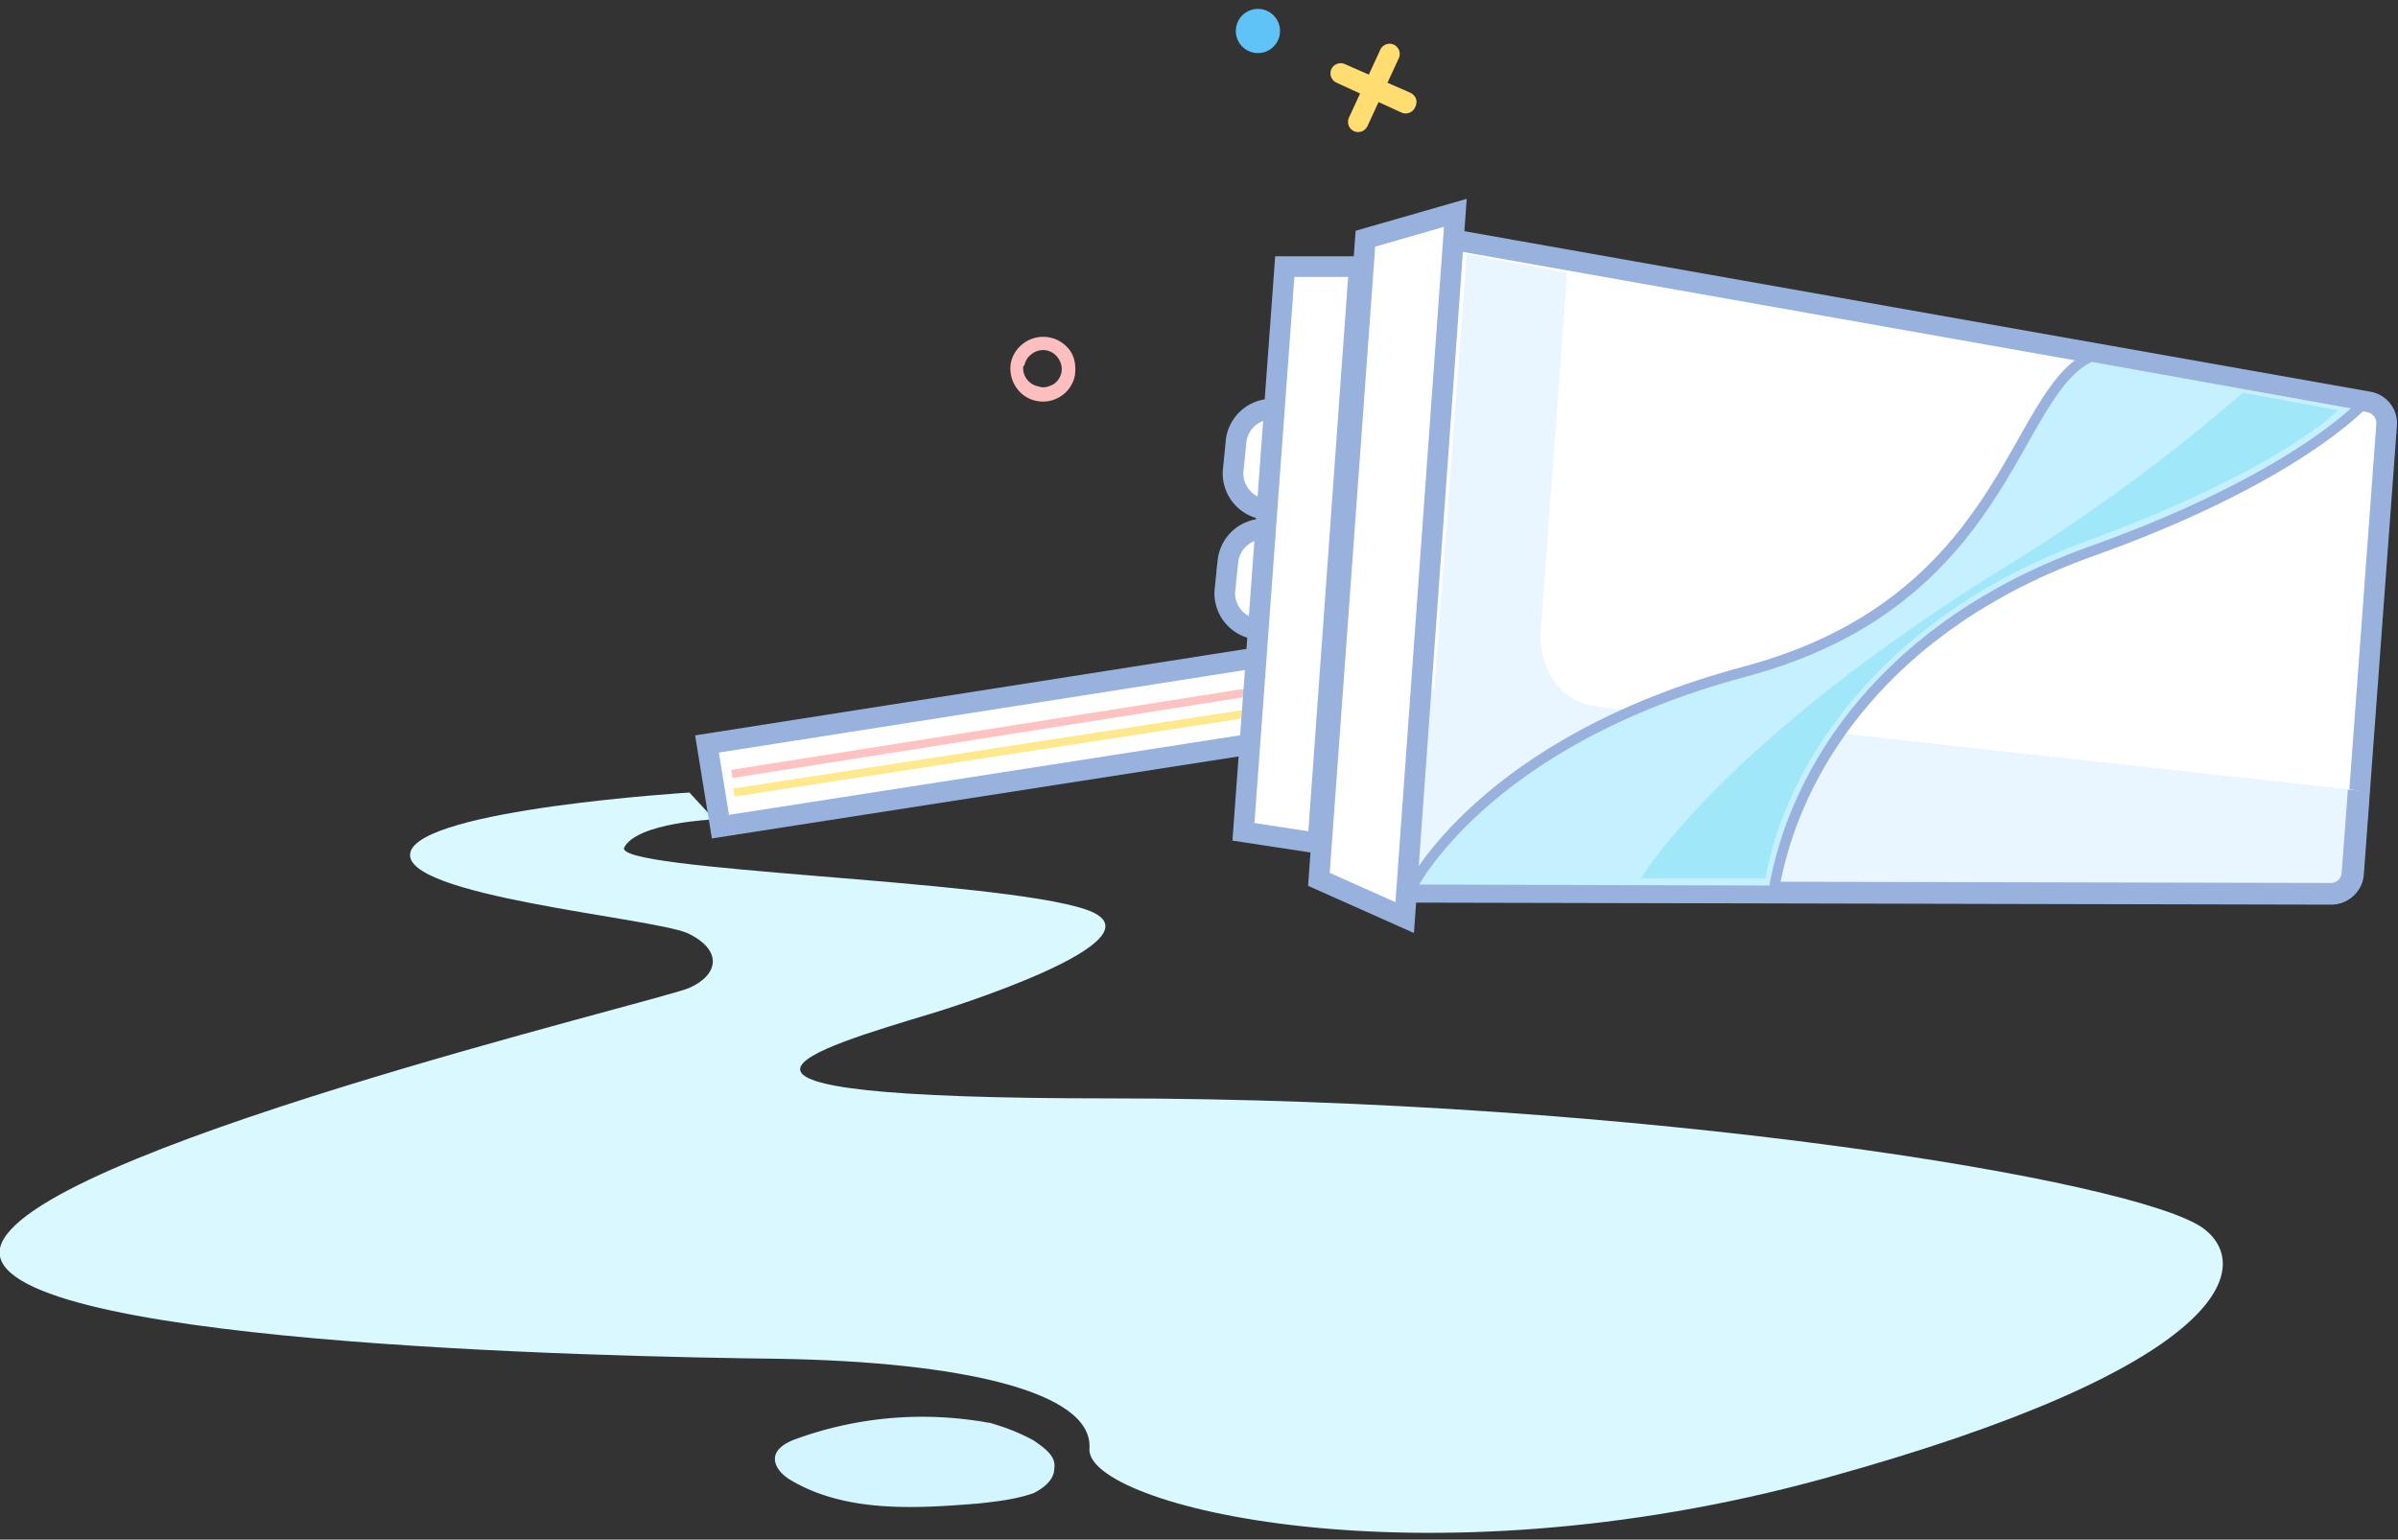 <svg xmlns="http://www.w3.org/2000/svg" viewBox="0 0 232 149"><rect x="0" y="0" width="232" height="149" fill="#333333" stroke="none"/><g fill="none" fill-rule="evenodd"><path fill="#D9F8FF" d="M66.7 76.7s-26 1.6-27 5.8c-1 4.2 23.3 6.3 26.8 7.8 3.4 1.6 3.1 4 .2 5.3-2.9 1.3-64.8 16-66.7 25.2-1.8 9.2 58 10.5 75.4 10.7 17.3.3 30.4 3.1 30 8.7-.4 5.5 32 13.6 71 2.9 39.2-10.8 41.7-20.5 36.8-24.2-6.3-4.7-54.6-12.6-105.8-12.6-45.4 0-28.9-4.7-17-8.3 0 0 23.3-7.1 14.6-10-8.6-2.9-45.9-3.7-44.6-6 1.3-2.4 8.7-2.7 8.7-2.7l-2.4-2.6z"/><path fill="#FFF" d="M123.2 63.4l-54.8 8.7 1.3 7.8 53.3-8.2z"/><path fill="#FFF" stroke="#99B2DD" stroke-width="2" d="M68.4 72l1.3 8 53.3-8.3.2-8.3z"/><path stroke="#FFC2C2" stroke-width=".8" d="M70.8 74.9l50.6-8"/><path stroke="#FFE98D" stroke-width=".8" d="M71 76.7l50-7.7"/><path fill="#FFF" stroke="#99B2DD" stroke-width="2" d="M118.5 57.2l.3-2.9a3.5 3.5 0 0 1 3.7-3.1 3.5 3.5 0 0 1 3.2 3.7l-.3 3a3.5 3.5 0 0 1-3.7 3 3.5 3.5 0 0 1-3.2-3.7zm4-7.9a3.5 3.5 0 0 1-3.2-3.7l.3-3a3.5 3.5 0 0 1 3.7-3 3.5 3.5 0 0 1 3.2 3.7l-.3 2.9a3.5 3.5 0 0 1-3.7 3.1zm18-26.1L136 86.3l89.7.2a2.1 2.1 0 0 0 2-2l3.2-43.4a2.1 2.1 0 0 0-1.7-2.2l-88.6-15.7z"/><path fill="#E9F6FF" d="M137.4 66.5l-1.5 19.8 89.7.2a2.1 2.1 0 0 0 2-2l.6-8"/><path stroke="#99B2DD" stroke-width="2.1" d="M137.4 66.5l-1.5 19.8 89.7.2a2.1 2.1 0 0 0 2-2l.6-8"/><path fill="#FFF" stroke="#99B2DD" stroke-width="2" d="M135.9 88.8l-8.3-3.7 4.5-62 8.7-2.5zm-8.4-7.2l-7.2-1.1 4-54.7h7.2z"/><path fill="#C5F0FF" stroke="#99B2DD" d="M136.5 86s6.9-14.2 32.3-21c25.5-6.8 25.8-27 33.5-30.5l26.2 4.7s-6.6 7.2-26.3 14.2c-19.7 7.1-28.6 21-30.6 32.8l-35.1-.1z"/><path fill="#E9F6FF" d="M155 68.4s-5.3.2-6-6.5l2.6-35.5-9.7-1.8-3.4 45.6 7.6.4 1.2 2.1 7.6-4.3z"/><path fill="#D2F5FF" d="M96.7 137.9a35.8 35.8 0 0 0-19.8 1.4c-.8.3-1.7.8-1.9 1.6-.2 1 .7 1.9 1.6 2.4 5.3 3.1 12 2.7 18.1 2.2 1.8-.2 3.6-.4 5.3-1 1-.5 2-1.3 2-2.4.2-1.2-1-2-2-2.7a19.3 19.3 0 0 0-5.6-2"/><path fill="#FCBEBE" d="M99 35.4a1.8 1.8 0 0 0 1.5 2c.5.2 1 0 1.4-.2a1.8 1.8 0 0 0 .8-1.2 1.8 1.8 0 0 0-.3-1.3 1.8 1.8 0 0 0-1.2-.8 1.8 1.8 0 0 0-1.3.3 1.8 1.8 0 0 0-.8 1.2m4.9.9a3.1 3.1 0 0 1-1.3 2 3.1 3.1 0 0 1-2.4.5c-1.7-.3-2.8-2-2.5-3.7a3.2 3.2 0 0 1 5.7-1.2c.5.7.6 1.5.5 2.4"/><path fill="#FFDD71" d="M134.8 4.3a1 1 0 0 1 .5 1.4l-3 6.5a1 1 0 0 1-1.3.5 1 1 0 0 1-.5-1.3l3-6.5a1 1 0 0 1 1.3-.6"/><path fill="#FFDD71" d="M130.1 6.2l6.4 2.8c.5.3.7.8.4 1.4a1 1 0 0 1-1.3.5L129.3 8a1 1 0 0 1-.5-1.3 1 1 0 0 1 1.3-.5"/><path fill="#5FC3F8" d="M119.6 2.6a2.1 2.1 0 0 1 4.2.8 2.1 2.1 0 0 1-4.2-.8"/><path fill="#A0E8F9" d="M158.7 85.1s7.3-12.7 34.6-29.8A176 176 0 0 0 217 38l9.2 1.7s-5.4 5.7-24.4 12.7c-19.6 7.2-29 21.4-31 32.6h-12z"/></g></svg>